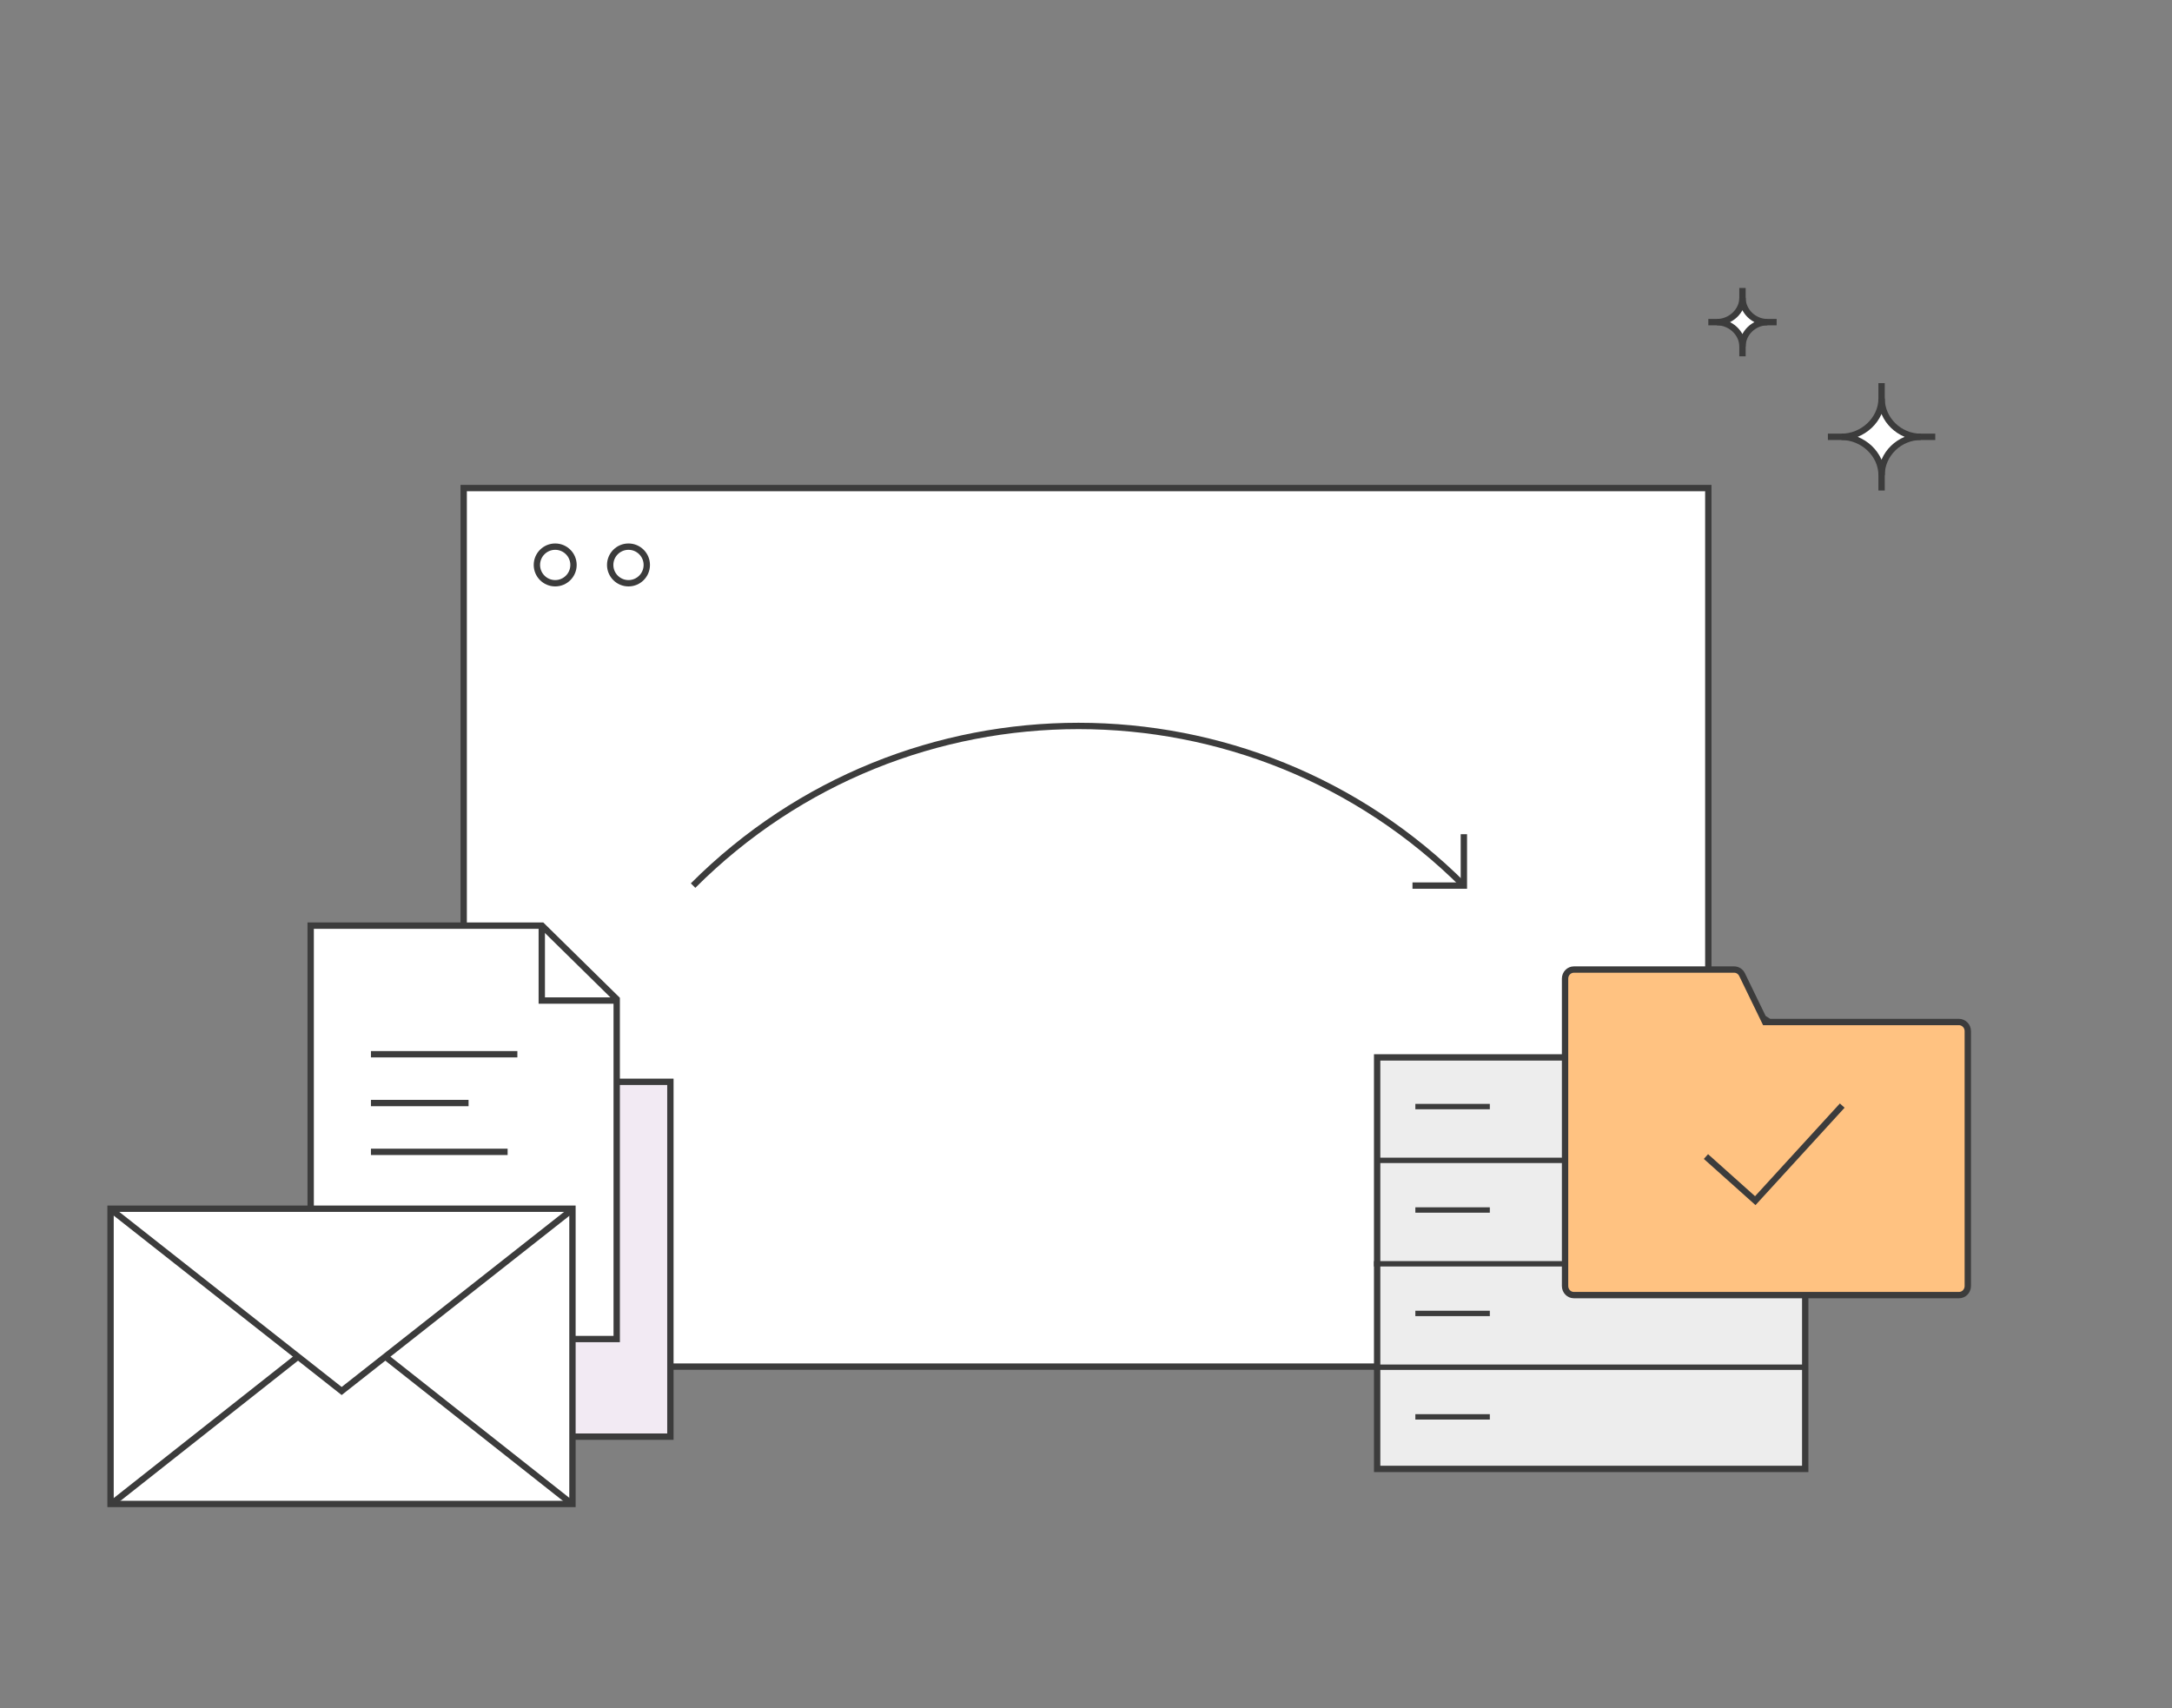 <svg width="445" height="350" viewBox="0 0 445 350" fill="none" xmlns="http://www.w3.org/2000/svg">
<rect x="0" y="0" width="445" height="350" fill="#808080" stroke="none"/>
<path d="M350 100H95V280.001H350V100Z" fill="white" stroke="#3C3C3C" stroke-width="1.3" stroke-miterlimit="1.5" stroke-linecap="square"/>
<path d="M142 181.446C185.612 137.835 256.307 137.835 299.919 181.446" stroke="#3C3C3C" stroke-width="1.3" stroke-miterlimit="1.5"/>
<path d="M289.391 181.447H299.919V170.919" stroke="#3C3C3C" stroke-width="1.3" stroke-miterlimit="1.5"/>
<path d="M128.765 119.5C130.836 119.5 132.515 117.821 132.515 115.75C132.515 113.679 130.836 112 128.765 112C126.694 112 125.015 113.679 125.015 115.75C125.015 117.821 126.694 119.5 128.765 119.5Z" fill="white" stroke="#3C3C3C" stroke-width="1.3" stroke-miterlimit="1.5" stroke-linecap="square"/>
<path d="M113.75 119.5C115.821 119.5 117.5 117.821 117.5 115.75C117.5 113.679 115.821 112 113.75 112C111.679 112 110 113.679 110 115.75C110 117.821 111.679 119.5 113.75 119.5Z" fill="white" stroke="#3C3C3C" stroke-width="1.3" stroke-miterlimit="1.5" stroke-linecap="square"/>
<path d="M374.5 89.5H396.5" stroke="#3C3C3C" stroke-width="1.3" stroke-miterlimit="1.5" stroke-linejoin="bevel"/>
<path d="M385.5 78.5V100.5" stroke="#3C3C3C" stroke-width="1.3" stroke-miterlimit="1.5" stroke-linejoin="bevel"/>
<path d="M385.5 81.646C385.5 85.984 389.187 89.504 393.526 89.504C389.187 89.504 385.5 93.02 385.5 97.363C385.5 93.024 381.624 89.504 377.285 89.504H377.646H377.285C381.624 89.5 385.5 85.984 385.5 81.646Z" fill="white" stroke="#3C3C3C" stroke-width="1.3" stroke-miterlimit="1.5" stroke-linejoin="bevel"/>
<path d="M350 66H364" stroke="#3C3C3C" stroke-width="1.3" stroke-miterlimit="1.5" stroke-linejoin="bevel"/>
<path d="M357 59V73" stroke="#3C3C3C" stroke-width="1.3" stroke-miterlimit="1.5" stroke-linejoin="bevel"/>
<path d="M357 61.002C357 63.763 359.346 66.003 362.107 66.003C359.346 66.003 357 68.24 357 71.004C357 68.243 354.533 66.003 351.772 66.003H352.002H351.772C354.533 66 357 63.763 357 61.002Z" fill="white" stroke="#3C3C3C" stroke-width="1.3" stroke-miterlimit="1.5" stroke-linejoin="bevel"/>
<rect x="84.65" y="221.65" width="52.7" height="72.7" fill="#F2EAF3" stroke="#3C3C3C" stroke-width="1.3" stroke-miterlimit="1.5" stroke-linecap="square"/>
<path d="M126.35 204.707L126.35 274.35L63.65 274.35L63.65 189.65L111.038 189.65L126.35 204.707Z" fill="white" stroke="#3C3C3C" stroke-width="1.3" stroke-miterlimit="1.5" stroke-linecap="square"/>
<path d="M111 190V205H126" stroke="#3C3C3C" stroke-width="1.3"/>
<path d="M76 216H106" stroke="#3C3C3C" stroke-width="1.3"/>
<path d="M76 226H96" stroke="#3C3C3C" stroke-width="1.3"/>
<path d="M76 236H104" stroke="#3C3C3C" stroke-width="1.3"/>
<path d="M117.285 308.143L117.285 247.65L22.65 247.65L22.65 308.143L117.285 308.143Z" fill="white" stroke="#3C3C3C" stroke-width="1.3" stroke-miterlimit="1.5" stroke-linecap="square"/>
<path d="M23 248L70 285L117 248" stroke="#3C3C3C" stroke-width="1.3"/>
<path d="M23 308L61 278" stroke="#3C3C3C" stroke-width="1.3"/>
<path d="M79 278L117 308" stroke="#3C3C3C" stroke-width="1.3"/>
<rect x="282.15" y="216.65" width="87.704" height="84.313" fill="#EDEDED" stroke="#3C3C3C" stroke-width="1.3"/>
<rect x="281.5" y="279.574" width="88.156" height="1.102" fill="#3C3C3C"/>
<rect x="281.5" y="258.383" width="88.156" height="1.102" fill="#3C3C3C"/>
<rect x="282.348" y="237.191" width="88.156" height="1.102" fill="#3C3C3C"/>
<rect x="289.977" y="289.746" width="15.258" height="1.102" fill="#3C3C3C"/>
<rect x="289.977" y="268.555" width="15.258" height="1.102" fill="#3C3C3C"/>
<rect x="289.977" y="247.363" width="15.258" height="1.102" fill="#3C3C3C"/>
<rect x="289.977" y="226.172" width="15.258" height="1.102" fill="#3C3C3C"/>
<path d="M362.035 208.747L361.45 209.031L361.628 209.397H362.035V208.747ZM362.035 208.747C362.035 209.397 362.035 209.397 362.035 209.397H362.036H362.038H362.04H362.044H362.047H362.052H362.057H362.063H362.069H362.076H362.084H362.093H362.102H362.112H362.122H362.134H362.145H362.158H362.171H362.185H362.199H362.214H362.23H362.246H362.263H362.281H362.299H362.318H362.338H362.358H362.378H362.4H362.422H362.444H362.468H362.492H362.516H362.541H362.567H362.593H362.62H362.647H362.675H362.704H362.733H362.763H362.794H362.825H362.856H362.888H362.921H362.954H362.988H363.023H363.058H363.093H363.13H363.166H363.204H363.242H363.28H363.319H363.358H363.398H363.439H363.48H363.522H363.564H363.607H363.65H363.694H363.738H363.783H363.829H363.874H363.921H363.968H364.015H364.063H364.112H364.161H364.21H364.26H364.311H364.362H364.413H364.465H364.518H364.571H364.624H364.678H364.733H364.788H364.843H364.899H364.955H365.012H365.069H365.127H365.185H365.244H365.303H365.363H365.423H365.483H365.544H365.605H365.667H365.73H365.792H365.855H365.919H365.983H366.048H366.112H366.178H366.243H366.31H366.376H366.443H366.511H366.578H366.647H366.715H366.784H366.854H366.924H366.994H367.065H367.136H367.207H367.279H367.351H367.424H367.497H367.57H367.644H367.718H367.792H367.867H367.943H368.018H368.094H368.17H368.247H368.324H368.402H368.479H368.557H368.636H368.715H368.794H368.873H368.953H369.033H369.114H369.195H369.276H369.357H369.439H369.521H369.604H369.686H369.769H369.853H369.937H370.021H370.105H370.189H370.274H370.36H370.445H370.531H370.617H370.703H370.79H370.877H370.964H371.052H371.14H371.228H371.316H371.405H371.494H371.583H371.672H371.762H371.852H371.942H372.033H372.123H372.214H372.306H372.397H372.489H372.581H372.673H372.765H372.858H372.951H373.044H373.137H373.231H373.325H373.419H373.513H373.607H373.702H373.797H373.892H373.987H374.083H374.179H374.274H374.371H374.467H374.563H374.66H374.757H374.854H374.951H375.049H375.146H375.244H375.342H375.44H375.538H375.637H375.735H375.834H375.933H376.032H376.131H376.231H376.33H376.43H376.53H376.63H376.73H376.83H376.931H377.031H377.132H377.233H377.334H377.435H377.536H377.637H377.739H377.84H377.942H378.044H378.146H378.248H378.35H378.452H378.554H378.657H378.759H378.862H378.964H379.067H379.17H379.273H379.376H379.479H379.582H379.685H379.789H379.892H379.995H380.099H380.203H380.306H380.41H380.514H380.617H380.721H380.825H380.929H381.033H381.137H381.241H381.345H381.45H381.554H381.658H381.762H381.866H381.971H382.075H382.179H382.284H382.388H382.492H382.597H382.701H382.806H382.91H383.014H383.119H383.223H383.328H383.432H383.536H383.641H383.745H383.849H383.954H384.058H384.162H384.266H384.371H384.475H384.579H384.683H384.787H384.891H384.995H385.099H385.203H385.307H385.41H385.514H385.618H385.721H385.825H385.928H386.032H386.135H386.238H386.342H386.445H386.548H386.651H386.754H386.856H386.959H387.062H387.164H387.267H387.369H387.471H387.573H387.675H387.777H387.879H387.981H388.082H388.184H388.285H388.386H388.487H388.588H388.689H388.79H388.89H388.991H389.091H389.191H389.291H389.391H389.491H389.591H389.69H389.789H389.889H389.988H390.086H390.185H390.284H390.382H390.48H390.578H390.676H390.774H390.871H390.968H391.065H391.162H391.259H391.356H391.452H391.548H391.644H391.74H391.835H391.931H392.026H392.121H392.216H392.31H392.404H392.498H392.592H392.686H392.779H392.873H392.965H393.058H393.151H393.243H393.335H393.427H393.518H393.61H393.701H393.791H393.882H393.972H394.062H394.152H394.242H394.331H394.42H394.509H394.597H394.685H394.773H394.861H394.948H395.035H395.122H395.208H395.294H395.38H395.466H395.551H395.636H395.721H395.805H395.889H395.973H396.057H396.14H396.223H396.305H396.388H396.469H396.551H396.632H396.713H396.794H396.874H396.954H397.034H397.113H397.192H397.27H397.348H397.426H397.504H397.581H397.658H397.734H397.81H397.886H397.961H398.036H398.111H398.185H398.259H398.332H398.405H398.478H398.55H398.622H398.694H398.765H398.836H398.906H398.976H399.046H399.115H399.184H399.252H399.32H399.388H399.455H399.521H399.588H399.654H399.719H399.784H399.849H399.913H399.977H400.04H400.103H400.165H400.227H400.289H400.35H400.41H400.47H400.53H400.589H400.648H400.707H400.764H400.822H400.879H400.935H400.991H401.047H401.102H401.156H401.211H401.264H401.317H401.37C401.828 209.397 402.283 209.595 402.632 209.947C402.967 210.283 403.164 210.762 403.164 211.262V211.315V211.369V211.423V211.478V211.533V211.589V211.646V211.703V211.761V211.819V211.878V211.937V211.997V212.058V212.119V212.18V212.242V212.305V212.368V212.432V212.496V212.561V212.626V212.692V212.758V212.825V212.892V212.96V213.028V213.097V213.167V213.237V213.307V213.378V213.449V213.521V213.594V213.667V213.74V213.814V213.888V213.963V214.039V214.114V214.191V214.267V214.345V214.422V214.5V214.579V214.658V214.738V214.818V214.898V214.979V215.061V215.142V215.225V215.307V215.391V215.474V215.558V215.643V215.728V215.813V215.899V215.985V216.072V216.159V216.246V216.334V216.422V216.511V216.6V216.69V216.78V216.87V216.961V217.052V217.143V217.235V217.328V217.42V217.514V217.607V217.701V217.795V217.89V217.985V218.08V218.176V218.272V218.369V218.466V218.563V218.661V218.759V218.857V218.956V219.055V219.154V219.254V219.354V219.454V219.555V219.656V219.758V219.859V219.962V220.064V220.167V220.27V220.373V220.477V220.581V220.685V220.79V220.895V221.001V221.106V221.212V221.318V221.425V221.532V221.639V221.746V221.854V221.962V222.07V222.179V222.288V222.397V222.506V222.616V222.726V222.836V222.947V223.058V223.169V223.28V223.392V223.503V223.615V223.728V223.84V223.953V224.066V224.18V224.293V224.407V224.521V224.635V224.75V224.865V224.98V225.095V225.21V225.326V225.442V225.558V225.674V225.791V225.908V226.025V226.142V226.259V226.377V226.495V226.612V226.731V226.849V226.968V227.086V227.205V227.324V227.444V227.563V227.683V227.803V227.923V228.043V228.163V228.284V228.404V228.525V228.646V228.767V228.888V229.01V229.132V229.253V229.375V229.497V229.619V229.742V229.864V229.987V230.109V230.232V230.355V230.478V230.602V230.725V230.848V230.972V231.096V231.22V231.344V231.468V231.592V231.716V231.84V231.965V232.089V232.214V232.339V232.463V232.588V232.713V232.838V232.964V233.089V233.214V233.34V233.465V233.59V233.716V233.842V233.967V234.093V234.219V234.345V234.471V234.597V234.723V234.849V234.975V235.101V235.228V235.354V235.48V235.607V235.733V235.859V235.986V236.112V236.239V236.365V236.492V236.618V236.745V236.871V236.998V237.124V237.251V237.377V237.504V237.631V237.757V237.884V238.01V238.137V238.263V238.39V238.516V238.643V238.769V238.896V239.022V239.148V239.275V239.401V239.527V239.653V239.78V239.906V240.032V240.158V240.284V240.41V240.536V240.662V240.787V240.913V241.039V241.164V241.29V241.415V241.541V241.666V241.791V241.916V242.041V242.166V242.291V242.416V242.541V242.665V242.79V242.914V243.039V243.163V243.287V243.411V243.535V243.659V243.783V243.906V244.03V244.153V244.276V244.399V244.522V244.645V244.768V244.89V245.013V245.135V245.257V245.379V245.501V245.623V245.744V245.866V245.987V246.108V246.229V246.35V246.471V246.591V246.712V246.832V246.952V247.071V247.191V247.311V247.43V247.549V247.668V247.786V247.905V248.023V248.141V248.259V248.377V248.495V248.612V248.729V248.846V248.963V249.079V249.196V249.312V249.428V249.543V249.659V249.774V249.889V250.004V250.118V250.232V250.346V250.46V250.574V250.687V250.8V250.913V251.026V251.138V251.25V251.362V251.473V251.585V251.696V251.806V251.917V252.027V252.137V252.247V252.356V252.465V252.574V252.683V252.791V252.899V253.007V253.114V253.221V253.328V253.434V253.541V253.646V253.752V253.857V253.962V254.067V254.171V254.275V254.379V254.482V254.586V254.688V254.791V254.893V254.995V255.096V255.197V255.298V255.398V255.498V255.598V255.697V255.796V255.895V255.993V256.091V256.189V256.286V256.383V256.479V256.575V256.671V256.766V256.861V256.956V257.05V257.144V257.238V257.331V257.423V257.516V257.608V257.699V257.79V257.881V257.971V258.061V258.151V258.24V258.328V258.417V258.505V258.592V258.679V258.766V258.852V258.937V259.023V259.108V259.192V259.276V259.36V259.443V259.525V259.608V259.689V259.771V259.852V259.932V260.012V260.092V260.171V260.249V260.327V260.405V260.482V260.559V260.635V260.711V260.786V260.861V260.935V261.009V261.082V261.155V261.228V261.299V261.371V261.442V261.512V261.582V261.651V261.72V261.788V261.856V261.924V261.99V262.057V262.122V262.188V262.252V262.316V262.38V262.443V262.506V262.568V262.629V262.69V262.751V262.81V262.87V262.928V262.987V263.044V263.101V263.158V263.214V263.269V263.324V263.378V263.432V263.485C403.164 263.984 402.968 264.466 402.627 264.816C402.299 265.154 401.84 265.35 401.37 265.35M362.035 208.747L361.45 209.031L361.45 209.031L361.45 209.03L361.448 209.026L361.441 209.012L361.415 208.958L361.313 208.748L360.939 207.978L359.707 205.443C358.748 203.468 357.613 201.129 356.907 199.672C356.595 199.038 355.97 198.65 355.309 198.65L339.374 198.65L322.444 198.65C321.473 198.65 320.65 199.47 320.65 200.515V200.575V200.637V200.699V200.762V200.826V200.89V200.955V201.021V201.087V201.154V201.222V201.291V201.36V201.43V201.501V201.572V201.644V201.717V201.79V201.864V201.939V202.015V202.091V202.167V202.245V202.323V202.402V202.481V202.561V202.642V202.723V202.805V202.888V202.971V203.055V203.14V203.225V203.311V203.398V203.485V203.572V203.661V203.75V203.839V203.929V204.02V204.111V204.203V204.296V204.389V204.483V204.577V204.672V204.768V204.864V204.96V205.058V205.156V205.254V205.353V205.452V205.552V205.653V205.754V205.856V205.958V206.061V206.164V206.268V206.373V206.478V206.583V206.689V206.796V206.903V207.01V207.118V207.227V207.336V207.446V207.556V207.667V207.778V207.889V208.002V208.114V208.227V208.341V208.455V208.57V208.685V208.8V208.916V209.033V209.149V209.267V209.385V209.503V209.622V209.741V209.861V209.981V210.101V210.222V210.344V210.465V210.588V210.71V210.833V210.957V211.081V211.205V211.33V211.455V211.581V211.707V211.833V211.96V212.087V212.215V212.343V212.471V212.6V212.729V212.859V212.989V213.119V213.25V213.381V213.512V213.644V213.776V213.908V214.041V214.174V214.308V214.441V214.576V214.71V214.845V214.98V215.116V215.252V215.388V215.524V215.661V215.798V215.936V216.073V216.211V216.35V216.488V216.627V216.767V216.906V217.046V217.186V217.326V217.467V217.608V217.749V217.891V218.033V218.175V218.317V218.46V218.602V218.746V218.889V219.032V219.176V219.32V219.465V219.609V219.754V219.899V220.044V220.19V220.336V220.481V220.628V220.774V220.921V221.067V221.214V221.361V221.509V221.656V221.804V221.952V222.1V222.249V222.397V222.546V222.695V222.844V222.993V223.143V223.292V223.442V223.592V223.742V223.892V224.043V224.193V224.344V224.495V224.645V224.797V224.948V225.099V225.251V225.402V225.554V225.706V225.858V226.01V226.162V226.314V226.467V226.619V226.772V226.925V227.077V227.23V227.383V227.536V227.69V227.843V227.996V228.149V228.303V228.456V228.61V228.764V228.917V229.071V229.225V229.379V229.533V229.687V229.841V229.995V230.149V230.303V230.457V230.611V230.766V230.92V231.074V231.228V231.383V231.537V231.691V231.846V232V232.154V232.309V232.463V232.617V232.772V232.926V233.08V233.234V233.389V233.543V233.697V233.851V234.005V234.159V234.313V234.467V234.621V234.775V234.929V235.083V235.236V235.39V235.544V235.697V235.851V236.004V236.157V236.311V236.464V236.617V236.77V236.923V237.075V237.228V237.381V237.533V237.686V237.838V237.99V238.142V238.294V238.446V238.598V238.749V238.901V239.052V239.203V239.355V239.505V239.656V239.807V239.957V240.108V240.258V240.408V240.558V240.708V240.857V241.007V241.156V241.305V241.454V241.603V241.751V241.9V242.048V242.196V242.344V242.491V242.639V242.786V242.933V243.079V243.226V243.372V243.519V243.664V243.81V243.956V244.101V244.246V244.391V244.535V244.68V244.824V244.968V245.111V245.254V245.398V245.54V245.683V245.825V245.967V246.109V246.251V246.392V246.533V246.674V246.814V246.954V247.094V247.233V247.373V247.512V247.65V247.789V247.927V248.064V248.202V248.339V248.476V248.612V248.748V248.884V249.02V249.155V249.29V249.424V249.559V249.692V249.826V249.959V250.092V250.224V250.356V250.488V250.619V250.75V250.881V251.011V251.141V251.271V251.4V251.529V251.657V251.785V251.913V252.04V252.167V252.293V252.419V252.545V252.67V252.795V252.919V253.043V253.167V253.29V253.412V253.535V253.656V253.778V253.899V254.019V254.139V254.259V254.378V254.497V254.615V254.733V254.851V254.967V255.084V255.2V255.315V255.43V255.545V255.659V255.773V255.886V255.998V256.111V256.222V256.333V256.444V256.554V256.664V256.773V256.882V256.99V257.097V257.204V257.311V257.417V257.522V257.627V257.732V257.836V257.939V258.042V258.144V258.246V258.347V258.448V258.548V258.647V258.746V258.844V258.942V259.04V259.136V259.232V259.328V259.423V259.517V259.611V259.704V259.797V259.889V259.98V260.071V260.161V260.25V260.339V260.428V260.515V260.602V260.689V260.775V260.86V260.945V261.029V261.112V261.195V261.277V261.358V261.439V261.519V261.598V261.677V261.755V261.833V261.909V261.985V262.061V262.136V262.21V262.283V262.356V262.428V262.499V262.57V262.64V262.709V262.778V262.846V262.913V262.979V263.045V263.11V263.174V263.238V263.301V263.363V263.425V263.485C320.65 264.53 321.473 265.35 322.444 265.35H401.37M401.37 265.35H401.298M401.37 265.35H401.298M401.298 265.35H401.225M401.298 265.35H401.225M401.225 265.35H401.151M401.225 265.35H401.151M401.151 265.35H401.076M401.151 265.35H401.076M401.076 265.35H401M401.076 265.35H401M401 265.35H400.923M401 265.35H400.923M400.923 265.35H400.846M400.923 265.35H400.846M400.846 265.35H400.767M400.846 265.35H400.767M400.767 265.35H400.687M400.767 265.35H400.687M400.687 265.35H400.607M400.687 265.35H400.607M400.607 265.35H400.525M400.607 265.35H400.525M400.525 265.35H400.443M400.525 265.35H400.443M400.443 265.35H400.359M400.443 265.35H400.359M400.359 265.35H400.275M400.359 265.35H400.275M400.275 265.35H400.19M400.275 265.35H400.19M400.19 265.35H400.104M400.19 265.35H400.104M400.104 265.35H400.017M400.104 265.35H400.017M400.017 265.35H399.929M400.017 265.35H399.929M399.929 265.35H399.84M399.929 265.35H399.84M399.84 265.35H399.75M399.84 265.35H399.75M399.75 265.35H399.66M399.75 265.35H399.66M399.66 265.35H399.568M399.66 265.35H399.568M399.568 265.35H399.476M399.568 265.35H399.476M399.476 265.35H399.383M399.476 265.35H399.383M399.383 265.35H399.289M399.383 265.35H399.289M399.289 265.35H399.194M399.289 265.35H399.194M399.194 265.35H399.098M399.194 265.35H399.098M399.098 265.35H399.001M399.098 265.35H399.001M399.001 265.35H398.903M399.001 265.35H398.903M398.903 265.35H398.805M398.903 265.35H398.805M398.805 265.35H398.706M398.805 265.35H398.706M398.706 265.35H398.605M398.706 265.35H398.605M398.605 265.35H398.504M398.605 265.35H398.504M398.504 265.35H398.403M398.504 265.35H398.403M398.403 265.35H398.3M398.403 265.35H398.3M398.3 265.35H398.196M398.3 265.35H398.196M398.196 265.35H398.092M398.196 265.35H398.092M398.092 265.35H397.987M398.092 265.35H397.987M397.987 265.35H397.881M397.987 265.35H397.881M397.881 265.35H397.774M397.881 265.35H397.774M397.774 265.35H397.666M397.774 265.35H397.666M397.666 265.35H397.558M397.666 265.35H397.558M397.558 265.35H397.448M397.558 265.35H397.448M397.448 265.35H397.338M397.448 265.35H397.338M397.338 265.35H397.227M397.338 265.35H397.227M397.227 265.35H397.116M397.227 265.35H397.116M397.116 265.35H397.003M397.116 265.35H397.003M397.003 265.35H396.89M397.003 265.35H396.89M396.89 265.35H396.776M396.89 265.35H396.776M396.776 265.35H396.661M396.776 265.35H396.661M396.661 265.35H396.546M396.661 265.35H396.546M396.546 265.35H396.429M396.546 265.35H396.429M396.429 265.35H396.312M396.429 265.35H396.312M396.312 265.35H396.194M396.312 265.35H396.194M396.194 265.35H396.075M396.194 265.35H396.075M396.075 265.35H395.956M396.075 265.35H395.956M395.956 265.35H395.836M395.956 265.35H395.836M395.836 265.35H395.715M395.836 265.35H395.715M395.715 265.35H395.593M395.715 265.35H395.593M395.593 265.35H395.471M395.593 265.35H395.471M395.471 265.35H395.347M395.471 265.35H395.347M395.347 265.35H395.223M395.347 265.35H395.223M395.223 265.35H395.099M395.223 265.35H395.099M395.099 265.35H394.973M395.099 265.35H394.973M394.973 265.35H394.847M394.973 265.35H394.847M394.847 265.35H394.72M394.847 265.35H394.72M394.72 265.35H394.593M394.72 265.35H394.593M394.593 265.35H394.464M394.593 265.35H394.464M394.464 265.35H394.335M394.464 265.35H394.335M394.335 265.35H394.206M394.335 265.35H394.206M394.206 265.35H394.075M394.206 265.35H394.075M394.075 265.35H393.944M394.075 265.35H393.944M393.944 265.35H393.812M393.944 265.35H393.812M393.812 265.35H393.68M393.812 265.35H393.68M393.68 265.35H393.547M393.68 265.35H393.547M393.547 265.35H393.413M393.547 265.35H393.413M393.413 265.35H393.278M393.413 265.35H393.278M393.278 265.35H393.143M393.278 265.35H393.143M393.143 265.35H393.007M393.143 265.35H393.007M393.007 265.35H392.871M393.007 265.35H392.871M392.871 265.35H392.733M392.871 265.35H392.733M392.733 265.35H392.596M392.733 265.35H392.596M392.596 265.35H392.457M392.596 265.35H392.457M392.457 265.35H392.318M392.457 265.35H392.318M392.318 265.35H392.178M392.318 265.35H392.178M392.178 265.35H392.037M392.178 265.35H392.037M392.037 265.35H391.896M392.037 265.35H391.896M391.896 265.35H391.754M391.896 265.35H391.754M391.754 265.35H391.612M391.754 265.35H391.612M391.612 265.35H391.469M391.612 265.35H391.469M391.469 265.35H391.325M391.469 265.35H391.325M391.325 265.35H391.181M391.325 265.35H391.181M391.181 265.35H391.036M391.181 265.35H391.036M391.036 265.35H390.891M391.036 265.35H390.891M390.891 265.35H390.744M390.891 265.35H390.744M390.744 265.35H390.598M390.744 265.35H390.598M390.598 265.35H390.45M390.598 265.35H390.45M390.45 265.35H390.302M390.45 265.35H390.302M390.302 265.35H390.154M390.302 265.35H390.154M390.154 265.35H390.005M390.154 265.35H390.005M390.005 265.35H389.855M390.005 265.35H389.855M389.855 265.35H389.704M389.855 265.35H389.704M389.704 265.35H389.554M389.704 265.35H389.554M389.554 265.35H389.402M389.554 265.35H389.402M389.402 265.35H389.25M389.402 265.35H389.25M389.25 265.35H389.097M389.25 265.35H389.097M389.097 265.35H388.944M389.097 265.35H388.944M388.944 265.35H388.79M388.944 265.35H388.79M388.79 265.35H388.636M388.79 265.35H388.636M388.636 265.35H388.481M388.636 265.35H388.481M388.481 265.35H388.326M388.481 265.35H388.326M388.326 265.35H388.17M388.326 265.35H388.17M388.17 265.35H388.013M388.17 265.35H388.013M388.013 265.35H387.856M388.013 265.35H387.856M387.856 265.35H387.698M387.856 265.35H387.698M387.698 265.35H387.54M387.698 265.35H387.54M387.54 265.35H387.382M387.54 265.35H387.382M387.382 265.35H387.222M387.382 265.35H387.222M387.222 265.35H387.063M387.222 265.35H387.063M387.063 265.35H386.902M387.063 265.35H386.902M386.902 265.35H386.742M386.902 265.35H386.742M386.742 265.35H386.58M386.742 265.35H386.58M386.58 265.35H386.419M386.58 265.35H386.419M386.419 265.35H386.256M386.419 265.35H386.256M386.256 265.35H386.094M386.256 265.35H386.094M386.094 265.35H385.93M386.094 265.35H385.93M385.93 265.35H385.766M385.93 265.35H385.766M385.766 265.35H385.602M385.766 265.35H385.602M385.602 265.35H385.437M385.602 265.35H385.437M385.437 265.35H385.272M385.437 265.35H385.272M385.272 265.35H385.107M385.272 265.35H385.107M385.107 265.35H384.94M385.107 265.35H384.94M384.94 265.35H384.774M384.94 265.35H384.774M384.774 265.35H384.607M384.774 265.35H384.607M384.607 265.35H384.439M384.607 265.35H384.439M384.439 265.35H384.271M384.439 265.35H384.271M384.271 265.35H384.103M384.271 265.35H384.103M384.103 265.35H383.934M384.103 265.35H383.934M383.934 265.35H383.764M383.934 265.35H383.764M383.764 265.35H383.594M383.764 265.35H383.594M383.594 265.35H383.424M383.594 265.35H383.424M383.424 265.35H383.254M383.424 265.35H383.254M383.254 265.35H383.082M383.254 265.35H383.082M383.082 265.35H382.911M383.082 265.35H382.911M382.911 265.35H382.739M382.911 265.35H382.739M382.739 265.35H382.567M382.739 265.35H382.567M382.567 265.35H382.394M382.567 265.35H382.394M382.394 265.35H382.22M382.394 265.35H382.22M382.22 265.35H382.047M382.22 265.35H382.047M382.047 265.35H381.873M382.047 265.35H381.873M381.873 265.35H381.698M381.873 265.35H381.698M381.698 265.35H381.524M381.698 265.35H381.524M381.524 265.35H381.348M381.524 265.35H381.348M381.348 265.35H381.173M381.348 265.35H381.173M381.173 265.35H380.997M381.173 265.35H380.997M380.997 265.35H380.82M380.997 265.35H380.82M380.82 265.35H380.644M380.82 265.35H380.644M380.644 265.35H380.466M380.644 265.35H380.466M380.466 265.35H380.289M380.466 265.35H380.289M380.289 265.35H380.111M380.289 265.35H380.111M380.111 265.35H379.933M380.111 265.35H379.933M379.933 265.35H379.754M379.933 265.35H379.754M379.754 265.35H379.575M379.754 265.35H379.575M379.575 265.35H379.396M379.575 265.35H379.396M379.396 265.35H379.216M379.396 265.35H379.216M379.216 265.35H379.036M379.216 265.35H379.036M379.036 265.35H378.856M379.036 265.35H378.856M378.856 265.35H378.675M378.856 265.35H378.675M378.675 265.35H378.494M378.675 265.35H378.494M378.494 265.35H378.313M378.494 265.35H378.313M378.313 265.35H378.131M378.313 265.35H378.131M378.131 265.35H377.949M378.131 265.35H377.949M377.949 265.35H377.767M377.949 265.35H377.767M377.767 265.35H377.585M377.767 265.35H377.585M377.585 265.35H377.402M377.585 265.35H377.402M377.402 265.35H377.218M377.402 265.35H377.218M377.218 265.35H377.035M377.218 265.35H377.035M377.035 265.35H376.851M377.035 265.35H376.851M376.851 265.35H376.667M376.851 265.35H376.667M376.667 265.35H376.483M376.667 265.35H376.483M376.483 265.35H376.298M376.483 265.35H376.298M376.298 265.35H376.113M376.298 265.35H376.113M376.113 265.35H375.928M376.113 265.35H375.928M375.928 265.35H375.742M375.928 265.35H375.742M375.742 265.35H375.556M375.742 265.35H375.556M375.556 265.35H375.37M375.556 265.35H375.37M375.37 265.35H375.184M375.37 265.35H375.184M375.184 265.35H374.997M375.184 265.35H374.997M374.997 265.35H374.81M374.997 265.35H374.81M374.81 265.35H374.623M374.81 265.35H374.623M374.623 265.35H374.436M374.623 265.35H374.436M374.436 265.35H374.248M374.436 265.35H374.248M374.248 265.35H374.06M374.248 265.35H374.06M374.06 265.35H373.872M374.06 265.35H373.872M373.872 265.35H373.684M373.872 265.35H373.684M373.684 265.35H373.495M373.684 265.35H373.495M373.495 265.35H373.307M373.495 265.35H373.307M373.307 265.35H373.118M373.307 265.35H373.118M373.118 265.35H372.928M373.118 265.35H372.928M372.928 265.35H372.739M372.928 265.35H372.739M372.739 265.35H372.549M372.739 265.35H372.549M372.549 265.35H372.359M372.549 265.35H372.359M372.359 265.35H372.169M372.359 265.35H372.169M372.169 265.35H371.979M372.169 265.35H371.979M371.979 265.35H371.789M371.979 265.35H371.789M371.789 265.35H371.598M371.789 265.35H371.598M371.598 265.35H371.407M371.598 265.35H371.407M371.407 265.35H371.216M371.407 265.35H371.216M371.216 265.35H371.025M371.216 265.35H371.025M371.025 265.35H370.834M371.025 265.35H370.834M370.834 265.35H370.642M370.834 265.35H370.642M370.642 265.35H370.45M370.642 265.35H370.45M370.45 265.35H370.258M370.45 265.35H370.258M370.258 265.35H370.066M370.258 265.35H370.066M370.066 265.35H369.874M370.066 265.35H369.874M369.874 265.35H369.682M369.874 265.35H369.682M369.682 265.35H369.489M369.682 265.35H369.489M369.489 265.35H369.296M369.489 265.35H369.296M369.296 265.35H369.104M369.296 265.35H369.104M369.104 265.35H368.911M369.104 265.35H368.911M368.911 265.35H368.718M368.911 265.35H368.718M368.718 265.35H368.524M368.718 265.35H368.524M368.524 265.35H368.331M368.524 265.35H368.331M368.331 265.35H368.138M368.331 265.35H368.138M368.138 265.35H367.944M368.138 265.35H367.944M367.944 265.35H367.75M367.944 265.35H367.75M367.75 265.35H367.556M367.75 265.35H367.556M367.556 265.35H367.362M367.556 265.35H367.362M367.362 265.35H367.168M367.362 265.35H367.168M367.168 265.35H366.974M367.168 265.35H366.974M366.974 265.35H366.78M366.974 265.35H366.78M366.78 265.35H366.586M366.78 265.35H366.586M366.586 265.35H366.391M366.586 265.35H366.391M366.391 265.35H366.197M366.391 265.35H366.197M366.197 265.35H366.002M366.197 265.35H366.002M366.002 265.35H365.807M366.002 265.35H365.807M365.807 265.35H365.613M365.807 265.35H365.613M365.613 265.35H365.418M365.613 265.35H365.418M365.418 265.35H365.223M365.418 265.35H365.223M365.223 265.35H365.028M365.223 265.35H365.028M365.028 265.35H364.833M365.028 265.35H364.833M364.833 265.35H364.638M364.833 265.35H364.638M364.638 265.35H364.443M364.638 265.35H364.443M364.443 265.35H364.248M364.443 265.35H364.248M364.248 265.35H364.052M364.248 265.35H364.052M364.052 265.35H363.857M364.052 265.35H363.857M363.857 265.35H363.662M363.857 265.35H363.662M363.662 265.35H363.467M363.662 265.35H363.467M363.467 265.35H363.271M363.467 265.35H363.271M363.271 265.35H363.076M363.271 265.35H363.076M363.076 265.35H362.88M363.076 265.35H362.88M362.88 265.35H362.685M362.88 265.35H362.685M362.685 265.35H362.489M362.685 265.35H362.489M362.489 265.35H362.294M362.489 265.35H362.294M362.294 265.35H362.099M362.294 265.35H362.099M362.099 265.35H361.903M362.099 265.35H361.903M361.903 265.35H361.708M361.903 265.35H361.708M361.708 265.35H361.512M361.708 265.35H361.512M361.512 265.35H361.317M361.512 265.35H361.317M361.317 265.35H361.121M361.317 265.35H361.121M361.121 265.35H360.926M361.121 265.35H360.926M360.926 265.35H360.73M360.926 265.35H360.73M360.73 265.35H360.535M360.73 265.35H360.535M360.535 265.35H360.34M360.535 265.35H360.34M360.34 265.35H360.144M360.34 265.35H360.144M360.144 265.35H359.949M360.144 265.35H359.949M359.949 265.35H359.754M359.949 265.35H359.754M359.754 265.35H359.558M359.754 265.35H359.558M359.558 265.35H359.363M359.558 265.35H359.363M359.363 265.35H359.168M359.363 265.35H359.168M359.168 265.35H358.973M359.168 265.35H358.973M358.973 265.35H358.778M358.973 265.35H358.778M358.778 265.35H358.583M358.778 265.35H358.583M358.583 265.35H358.388M358.583 265.35H358.388M358.388 265.35H358.193M358.388 265.35H358.193M358.193 265.35H357.999M358.193 265.35H357.999M357.999 265.35H357.804M357.999 265.35H357.804M357.804 265.35H357.609M357.804 265.35H357.609M357.609 265.35H357.415M357.609 265.35H357.415M357.415 265.35H357.22M357.415 265.35H357.22M357.22 265.35H357.026M357.22 265.35H357.026M357.026 265.35H356.832M357.026 265.35H356.832M356.832 265.35H356.638M356.832 265.35H356.638M356.638 265.35H356.444M356.638 265.35H356.444M356.444 265.35H356.25M356.444 265.35H356.25M356.25 265.35H356.056M356.25 265.35H356.056M356.056 265.35H355.862M356.056 265.35H355.862M355.862 265.35H355.669M355.862 265.35H355.669M355.669 265.35H355.475M355.669 265.35H355.475M355.475 265.35H355.282M355.475 265.35H355.282M355.282 265.35H355.089M355.282 265.35H355.089M355.089 265.35H354.896M355.089 265.35H354.896M354.896 265.35H354.703M354.896 265.35H354.703M354.703 265.35H354.51M354.703 265.35H354.51M354.51 265.35H354.317M354.51 265.35H354.317M354.317 265.35H354.125M354.317 265.35H354.125M354.125 265.35H353.932M354.125 265.35H353.932M353.932 265.35H353.74M353.932 265.35H353.74M353.74 265.35H353.548M353.74 265.35H353.548M353.548 265.35H353.356M353.548 265.35H353.356M353.356 265.35H353.164M353.356 265.35H353.164M353.164 265.35H352.973M353.164 265.35H352.973M352.973 265.35H352.781M352.973 265.35H352.781M352.781 265.35H352.59M352.781 265.35H352.59M352.59 265.35H352.399M352.59 265.35H352.399M352.399 265.35H352.208M352.399 265.35H352.208M352.208 265.35H352.018M352.208 265.35H352.018M352.018 265.35H351.827M352.018 265.35H351.827M351.827 265.35H351.637M351.827 265.35H351.637M351.637 265.35H351.447M351.637 265.35H351.447M351.447 265.35H351.257M351.447 265.35H351.257M351.257 265.35H351.068M351.257 265.35H351.068M351.068 265.35H350.878M351.068 265.35H350.878M350.878 265.35H350.689M350.878 265.35H350.689M350.689 265.35H350.5M350.689 265.35H350.5M350.5 265.35H350.311M350.5 265.35H350.311M350.311 265.35H350.123M350.311 265.35H350.123M350.123 265.35H349.934M350.123 265.35H349.934M349.934 265.35H349.746M349.934 265.35H349.746M349.746 265.35H349.558M349.746 265.35H349.558M349.558 265.35H349.371M349.558 265.35H349.371M349.371 265.35H349.183M349.371 265.35H349.183M349.183 265.35H348.996M349.183 265.35H348.996M348.996 265.35H348.809M348.996 265.35H348.809M348.809 265.35H348.623M348.809 265.35H348.623M348.623 265.35H348.437M348.623 265.35H348.437M348.437 265.35H348.251M348.437 265.35H348.251M348.251 265.35H348.065M348.251 265.35H348.065M348.065 265.35H347.879M348.065 265.35H347.879M347.879 265.35H347.694M347.879 265.35H347.694M347.694 265.35H347.509M347.694 265.35H347.509M347.509 265.35H347.324M347.509 265.35H347.324M347.324 265.35H347.14M347.324 265.35H347.14M347.14 265.35H346.956M347.14 265.35H346.956M346.956 265.35H346.772M346.956 265.35H346.772M346.772 265.35H346.588M346.772 265.35H346.588M346.588 265.35H346.405M346.588 265.35H346.405M346.405 265.35H346.222M346.405 265.35H346.222M346.222 265.35H346.04M346.222 265.35H346.04M346.04 265.35H345.858M346.04 265.35H345.858M345.858 265.35H345.676M345.858 265.35H345.676M345.676 265.35H345.494M345.676 265.35H345.494M345.494 265.35H345.313M345.494 265.35H345.313M345.313 265.35H345.132M345.313 265.35H345.132M345.132 265.35H344.951M345.132 265.35H344.951M344.951 265.35H344.771M344.951 265.35H344.771M344.771 265.35H344.591M344.771 265.35H344.591M344.591 265.35H344.411M344.591 265.35H344.411M344.411 265.35H344.232M344.411 265.35H344.232M344.232 265.35H344.053M344.232 265.35H344.053M344.053 265.35H343.874M344.053 265.35H343.874M343.874 265.35H343.696M343.874 265.35H343.696M343.696 265.35H343.518M343.696 265.35H343.518M343.518 265.35H343.341M343.518 265.35H343.341M343.341 265.35H343.164M343.341 265.35H343.164M343.164 265.35H342.987M343.164 265.35H342.987M342.987 265.35H342.811M342.987 265.35H342.811M342.811 265.35H342.635M342.811 265.35H342.635M342.635 265.35H342.459M342.635 265.35H342.459M342.459 265.35H342.284M342.459 265.35H342.284M342.284 265.35H342.109M342.284 265.35H342.109M342.109 265.35H341.935M342.109 265.35H341.935M341.935 265.35H341.761M341.935 265.35H341.761M341.761 265.35H341.587M341.761 265.35H341.587M341.587 265.35H341.414M341.587 265.35H341.414M341.414 265.35H341.241M341.414 265.35H341.241M341.241 265.35H341.069M341.241 265.35H341.069M341.069 265.35H340.897M341.069 265.35H340.897M340.897 265.35H340.725M340.897 265.35H340.725M340.725 265.35H340.554M340.725 265.35H340.554M340.554 265.35H340.383M340.554 265.35H340.383M340.383 265.35H340.213M340.383 265.35H340.213M340.213 265.35H340.043M340.213 265.35H340.043M340.043 265.35H339.874M340.043 265.35H339.874M339.874 265.35H339.705M339.874 265.35H339.705M339.705 265.35H339.537M339.705 265.35H339.537M339.537 265.35H339.369M339.537 265.35H339.369M339.369 265.35H339.201M339.369 265.35H339.201M339.201 265.35H339.034M339.201 265.35H339.034M339.034 265.35H338.868M339.034 265.35H338.868M338.868 265.35H338.701M338.868 265.35H338.701M338.701 265.35H338.536M338.701 265.35H338.536M338.536 265.35H338.371M338.536 265.35H338.371M338.371 265.35H338.206M338.371 265.35H338.206M338.206 265.35H338.042M338.206 265.35H338.042M338.042 265.35H337.878M338.042 265.35H337.878M337.878 265.35H337.715M337.878 265.35H337.715M337.715 265.35H337.552M337.715 265.35H337.552M337.552 265.35H337.39M337.552 265.35H337.39M337.39 265.35H337.228M337.39 265.35H337.228M337.228 265.35H337.067M337.228 265.35H337.067M337.067 265.35H336.906M337.067 265.35H336.906M336.906 265.35H336.746M336.906 265.35H336.746M336.746 265.35H336.586M336.746 265.35H336.586M336.586 265.35H336.427M336.586 265.35H336.427M336.427 265.35H336.268M336.427 265.35H336.268M336.268 265.35H336.11M336.268 265.35H336.11M336.11 265.35H335.953M336.11 265.35H335.953M335.953 265.35H335.795M335.953 265.35H335.795M335.795 265.35H335.639M335.795 265.35H335.639M335.639 265.35H335.483M335.639 265.35H335.483M335.483 265.35H335.328M335.483 265.35H335.328M335.328 265.35H335.173M335.328 265.35H335.173M335.173 265.35H335.018M335.173 265.35H335.018M335.018 265.35H334.865M335.018 265.35H334.865M334.865 265.35H334.712M334.865 265.35H334.712M334.712 265.35H334.559M334.712 265.35H334.559M334.559 265.35H334.407M334.559 265.35H334.407M334.407 265.35H334.255M334.407 265.35H334.255M334.255 265.35H334.105M334.255 265.35H334.105M334.105 265.35H333.954M334.105 265.35H333.954M333.954 265.35H333.804M333.954 265.35H333.804M333.804 265.35H333.655M333.804 265.35H333.655M333.655 265.35H333.507M333.655 265.35H333.507M333.507 265.35H333.359M333.507 265.35H333.359M333.359 265.35H333.212M333.359 265.35H333.212M333.212 265.35H333.065M333.212 265.35H333.065M333.065 265.35H332.919M333.065 265.35H332.919M332.919 265.35H332.773M332.919 265.35H332.773M332.773 265.35H332.628M332.773 265.35H332.628M332.628 265.35H332.484M332.628 265.35H332.484M332.484 265.35H332.34M332.484 265.35H332.34M332.34 265.35H332.197M332.34 265.35H332.197M332.197 265.35H332.055M332.197 265.35H332.055M332.055 265.35H331.913M332.055 265.35H331.913M331.913 265.35H331.772M331.913 265.35H331.772M331.772 265.35H331.632M331.772 265.35H331.632M331.632 265.35H331.492M331.632 265.35H331.492M331.492 265.35H331.353M331.492 265.35H331.353M331.353 265.35H331.214M331.353 265.35H331.214M331.214 265.35H331.076M331.214 265.35H331.076M331.076 265.35H330.939M331.076 265.35H330.939M330.939 265.35H330.803M330.939 265.35H330.803M330.803 265.35H330.667M330.803 265.35H330.667M330.667 265.35H330.532M330.667 265.35H330.532M330.532 265.35H330.397M330.532 265.35H330.397M330.397 265.35H330.263M330.397 265.35H330.263M330.263 265.35H330.13M330.263 265.35H330.13M330.13 265.35H329.998M330.13 265.35H329.998M329.998 265.35H329.866M329.998 265.35H329.866M329.866 265.35H329.735M329.866 265.35H329.735M329.735 265.35H329.604M329.735 265.35H329.604M329.604 265.35H329.475H329.604Z" fill="#FFC281" stroke="#3C3C3C" stroke-width="1.3" stroke-miterlimit="1.5"/>
<path d="M350 237.395L359.621 246L377 227" stroke="#3C3C3C" stroke-width="1.3" stroke-miterlimit="1.5" stroke-linecap="square"/>
</svg>
